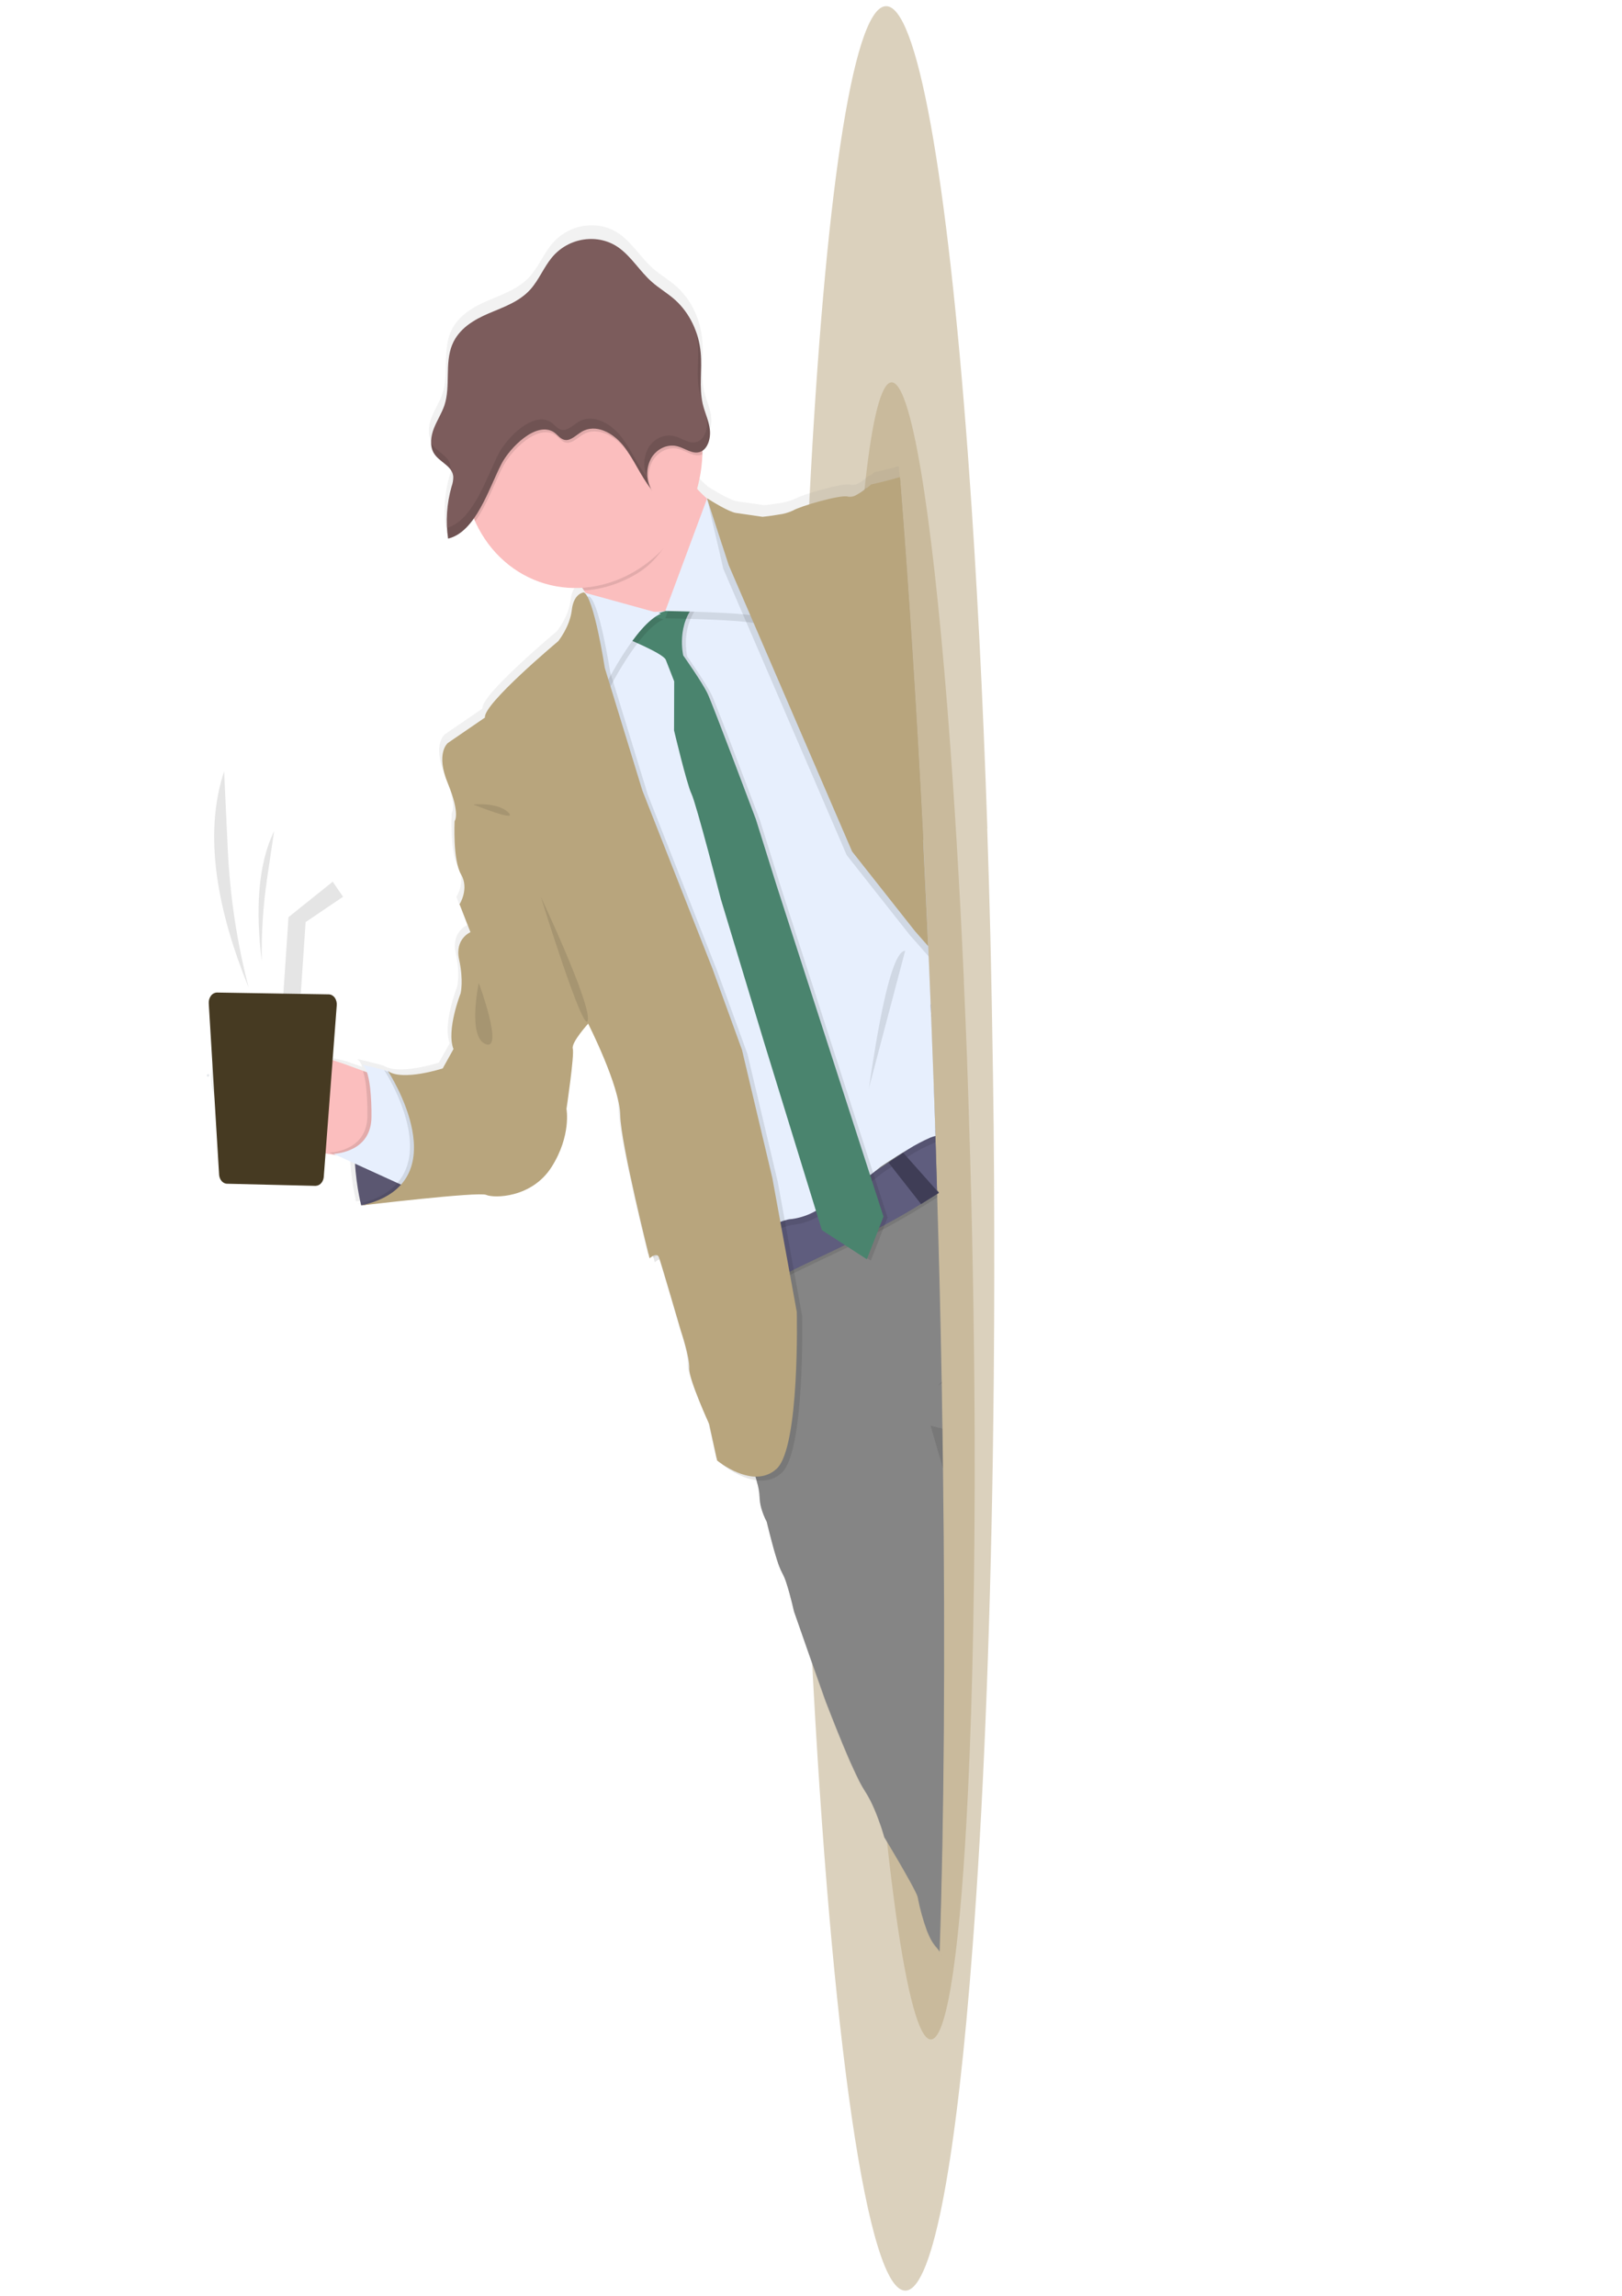 <svg class="img-dos-mates-bombillas" width="356" height="504" viewBox="0 0 356 504" fill="none" xmlns="http://www.w3.org/2000/svg">
    <g id="img-dos-mates-bombillas">
        <path id="Vector" opacity="0.5" d="M198.936 502.759C204.902 501.996 210.022 473.134 213.481 427.112C215.73 397.596 217.264 361.006 217.898 320.256C217.941 317.332 217.973 314.396 218.015 311.432C218.057 308.108 218.093 304.756 218.125 301.375L218.121 301.094C218.129 300.61 218.129 300.131 218.135 299.654C218.235 286.91 218.251 273.843 218.185 260.452C218.192 260.183 218.189 259.918 218.187 259.654L218.183 258.974C218.163 255.772 218.13 252.567 218.108 249.309C218.102 248.971 218.107 248.622 218.101 248.284C218.098 247.812 218.09 247.354 218.091 246.891C218.084 246.745 218.092 246.596 218.08 246.464C218.082 246.185 218.076 245.912 218.068 245.661C218.023 242.451 217.995 239.207 217.944 236.035C217.861 230.842 217.775 225.699 217.687 220.606C217.673 219.712 217.654 218.827 217.63 217.951C217.587 215.386 217.537 212.837 217.478 210.304C217.452 209.336 217.427 208.361 217.411 207.406C217.39 206.672 217.379 205.933 217.362 205.208C217.164 197.298 216.937 189.529 216.68 181.902C216.682 181.876 216.69 181.851 216.705 181.83C215.727 152.8 214.348 125.979 212.624 102.353C212.61 102.228 212.61 102.101 212.596 101.976L212.415 99.47C207.916 39.055 201.302 0.448 194.251 1.372C187.007 2.294 180.978 44.827 177.674 109.269C177.625 110.123 177.587 110.964 177.55 111.822C177.533 111.987 177.524 112.152 177.524 112.316C177.336 115.648 177.173 119.053 177.036 122.53C177.024 122.733 177.018 122.939 177.012 123.144C176.648 131.165 176.34 139.471 176.087 148.062C176.056 149.217 176.005 150.389 175.989 151.566C175.592 164.837 175.283 178.69 175.131 193.029C175.115 193.91 175.108 194.786 175.097 195.676C174.937 210.036 174.879 224.854 174.939 240.016C174.947 240.977 174.952 241.945 174.95 242.911C174.95 243.119 174.953 243.319 174.96 243.529C174.984 247.291 175.009 251.069 175.036 254.864C175.053 255.924 175.031 256.97 175.069 258.03C175.094 260.714 175.12 263.398 175.184 266.055C175.181 266.294 175.184 266.534 175.19 266.768C175.196 267.002 175.197 267.146 175.205 267.332C175.203 267.795 175.211 268.253 175.219 268.711C175.237 269.955 175.248 271.196 175.271 272.426C175.3 274.577 175.337 276.705 175.369 278.849L175.385 279.493C175.374 279.519 175.365 279.545 175.358 279.572C175.514 288.202 175.706 296.699 175.935 305.062C176.01 307.883 176.088 310.686 176.169 313.472C176.231 315.53 176.288 317.578 176.36 319.607C176.853 334.767 177.453 349.325 178.156 363.167C182.444 446.765 190.393 503.856 198.936 502.759Z" fill="#B8A57D" />
        <path id="Vector_2" opacity="0.5" d="M204.415 447.635C208.072 447.218 210.882 426.4 212.463 393.1C213.484 371.746 213.996 345.249 213.923 315.724L213.889 309.323C213.878 306.918 213.86 304.49 213.836 302.038C213.833 301.969 213.832 301.9 213.836 301.83L213.821 300.787C213.74 291.533 213.594 282.059 213.382 272.365C213.386 272.167 213.378 271.98 213.373 271.787C213.367 271.593 213.37 271.459 213.362 271.296C213.315 268.964 213.26 266.637 213.206 264.287L213.184 263.536L213.163 262.531C213.157 262.425 213.159 262.314 213.156 262.217C213.154 262.12 213.142 261.821 213.136 261.627C213.074 259.274 213.012 256.939 212.95 254.623C212.837 250.857 212.723 247.126 212.61 243.429L212.551 241.508C212.476 239.638 212.432 237.802 212.368 235.959L212.293 233.857C212.269 233.321 212.258 232.79 212.245 232.243C212.027 226.508 211.793 220.869 211.543 215.326C211.545 215.309 211.55 215.291 211.56 215.276C210.618 194.188 209.433 174.725 208.101 157.567C208.089 157.476 208.087 157.379 208.075 157.287L207.939 155.467C204.447 111.563 199.912 83.431 195.593 83.931C191.146 84.443 187.953 115.151 186.69 161.801L186.642 163.654C186.637 163.772 186.633 163.89 186.634 164.01C186.57 166.427 186.512 168.885 186.462 171.386L186.453 171.83C186.335 177.646 186.248 183.661 186.19 189.876C186.18 190.719 186.168 191.569 186.171 192.417C186.085 202.026 186.072 212.076 186.136 222.464L186.146 224.376C186.218 234.783 186.367 245.498 186.591 256.521C186.602 257.22 186.613 257.919 186.631 258.62C186.636 258.773 186.643 258.919 186.641 259.07L186.827 267.288L186.885 269.584C186.934 271.533 186.982 273.483 187.038 275.411C187.035 275.585 187.042 275.755 187.048 275.925C187.054 276.095 187.054 276.199 187.064 276.338L187.09 277.329C187.117 278.233 187.137 279.134 187.167 280.031L187.248 284.707L187.266 285.176L187.246 285.233C187.449 291.5 187.667 297.664 187.903 303.724C187.979 305.773 188.062 307.809 188.153 309.831C188.212 311.332 188.276 312.818 188.345 314.29C188.832 325.287 189.372 335.862 189.971 345.908C193.617 406.691 199.173 448.241 204.415 447.635Z" fill="#B8A57D" />
        <path id="Vector_3" d="M47.121 231.84C47.807 229.848 49.21 231.481 49.425 231.651C50.352 231.252 51.311 230.963 52.284 230.792C56.984 229.879 63.38 230.542 68.376 231.361C68.394 231.36 68.413 231.366 68.427 231.379C72.831 232.097 76.12 232.959 76.12 232.959L78.559 233.84L79.473 234.155C79.335 233.515 78.999 232.958 78.521 232.573C77.871 232.245 81.537 233.181 83.274 233.636L83.345 233.66L84.15 233.873C87.535 236.126 96.333 233.224 96.333 233.224L98.704 228.978C97.088 224.723 100.333 216.602 100.333 216.602C100.333 216.602 101.056 213.752 100.026 209.133C98.997 204.514 102.564 203.043 102.564 203.043L100.166 196.858C100.624 196.092 100.944 195.245 101.107 194.364C101.269 193.484 101.271 192.589 101.112 191.73C101.005 191.239 100.821 190.776 100.568 190.361L100.581 190.325L100.539 190.239C98.668 187.079 99.126 178.5 99.126 178.5C99.126 178.5 100.12 177.285 98.525 172.511L98.54 172.468C98.326 171.835 98.06 171.145 97.745 170.365C97.762 170.315 97.7 170.246 97.678 170.183C94.812 163.413 97.624 161.188 97.624 161.188L105.891 155.523C105.409 152.594 122.214 138.555 122.214 138.555C122.214 138.555 124.835 135.377 125.266 131.62C125.332 130.724 125.61 129.846 126.072 129.071C126.336 128.635 126.694 128.272 127.112 128.016C127.368 127.863 127.646 127.767 127.931 127.731L128.329 127.828L128 127.3C127.86 127.1 127.731 126.888 127.594 126.681C127.136 126.715 126.685 126.727 126.233 126.723C121.819 126.777 117.535 125.624 113.774 123.371C110.014 121.118 106.897 117.836 104.711 113.829C104.597 113.638 104.494 113.435 104.398 113.234C104.302 113.033 104.125 112.709 103.997 112.433C103.939 112.309 103.878 112.192 103.833 112.073C103.788 111.953 103.644 111.64 103.555 111.418C103.456 111.559 103.359 111.694 103.253 111.833C102.834 112.396 102.378 112.928 101.891 113.424C101.849 113.471 101.802 113.514 101.754 113.552C101.748 113.575 101.741 113.596 101.731 113.617C101.65 113.708 101.557 113.788 101.471 113.87C100.87 114.424 100.209 114.895 99.506 115.27C99.333 115.364 99.155 115.447 98.974 115.518C98.708 115.638 98.434 115.734 98.156 115.803C98.111 115.824 98.064 115.84 98.017 115.851C97.967 115.87 97.916 115.885 97.865 115.894C97.811 115.508 97.766 115.117 97.727 114.728C97.379 111.3 97.7 107.785 98.669 104.408C98.801 104.001 98.909 103.588 98.995 103.17C99.065 102.853 99.087 102.528 99.059 102.21C99.008 101.586 98.777 101.006 98.399 100.553C97.777 99.851 97.085 99.227 96.333 98.691L96.16 98.544L95.948 98.367L95.543 97.996L95.48 97.927C95.361 97.813 95.259 97.691 95.149 97.573C95.12 97.526 95.086 97.482 95.05 97.443C94.928 97.294 94.82 97.134 94.725 96.963L94.68 96.884C94.592 96.736 94.516 96.579 94.453 96.415C94.421 96.34 94.414 96.257 94.382 96.182C94.341 96.071 94.308 95.956 94.285 95.838L94.217 95.534C94.21 95.444 94.198 95.354 94.179 95.266C94.068 93.99 94.27 92.682 94.766 91.475C95.466 89.736 96.526 88.184 97.119 86.4C98.525 82.133 97.161 77.127 98.859 72.992C100.337 69.413 103.742 67.408 107.028 66C110.314 64.593 113.825 63.431 116.315 60.655C118.177 58.574 119.295 55.788 121.072 53.621C124.796 49.083 131.471 48.1 136.054 51.413C138.795 53.403 140.685 56.57 143.234 58.846C144.921 60.346 146.859 61.429 148.534 62.94C150.51 64.733 152.044 67.028 153.015 69.643C153.188 70.102 153.342 70.554 153.474 71.047L153.595 71.512C153.683 71.862 153.771 72.212 153.835 72.569C153.868 72.724 153.897 72.87 153.921 73.03C154.014 73.524 154.082 74.025 154.125 74.53C154.171 75.001 154.189 75.47 154.205 75.947C154.273 78.654 153.946 81.4 154.234 84.055C154.293 84.657 154.392 85.251 154.529 85.833C154.718 86.641 154.987 87.429 155.247 88.221C155.316 88.437 155.386 88.652 155.461 88.854C155.484 88.955 155.515 89.054 155.553 89.149C155.597 89.316 155.655 89.48 155.705 89.649C155.755 89.818 155.764 89.853 155.789 89.949C155.813 90.045 155.881 90.308 155.913 90.487C155.945 90.666 155.963 90.656 155.981 90.75C156.033 91.016 156.071 91.284 156.108 91.552L156.09 91.602C156.186 92.495 156.092 93.413 155.814 94.286C155.674 94.717 155.47 95.125 155.211 95.492C155.144 95.586 155.072 95.676 154.996 95.761C154.82 95.957 154.619 96.125 154.4 96.259C154.396 96.521 154.402 96.794 154.392 97.055C154.372 97.655 154.335 98.265 154.287 98.863C154.247 99.272 154.202 99.632 154.144 100.052C153.946 101.601 153.631 103.138 153.202 104.646L153.532 105.024C154.12 105.673 154.745 106.28 155.404 106.843L155.481 106.869C156.071 107.248 160.158 109.806 161.819 110.043L167.744 110.879C167.744 110.879 169.236 110.73 170.904 110.466C172.145 110.317 173.372 109.979 174.548 109.462C176.047 108.557 185.196 105.848 186.739 106.387C187.407 106.495 188.104 106.339 188.705 105.947C189.39 105.475 190.049 104.957 190.678 104.399C190.678 104.399 190.856 104.364 191.142 104.287C191.586 103.937 191.882 103.663 191.882 103.663C191.882 103.663 194.522 103.088 197.268 102.325L197.477 104.793C197.491 104.917 197.497 105.047 197.509 105.179C199.409 128.754 201.145 155.522 202.598 184.445C202.586 184.467 202.578 184.491 202.574 184.516C202.968 192.106 203.337 199.849 203.678 207.745L203.767 209.932L203.896 212.819L204.203 220.432L204.313 223.081C204.511 228.148 204.704 233.273 204.891 238.454C205.007 241.629 205.117 244.833 205.223 248.064C205.226 248.328 205.239 248.604 205.248 248.871C205.258 249.01 205.258 249.154 205.266 249.3C205.273 249.758 205.294 250.22 205.306 250.687C205.321 251.02 205.328 251.374 205.343 251.707C205.441 254.935 205.532 258.16 205.63 261.325L206.023 261.771L205.648 262.002C205.657 262.268 205.669 262.528 205.666 262.807C206.054 276.101 206.372 289.108 206.621 301.828L206.647 303.258L206.657 303.541C206.719 306.901 206.771 310.233 206.813 313.538C206.852 316.49 206.893 319.416 206.935 322.316C207.452 362.84 207.181 399.171 206.203 428.446C206.488 428.871 206.784 429.349 207.072 429.871C206.774 429.377 206.494 428.874 206.207 428.495C205.969 428.14 205.71 427.803 205.432 427.485C204.828 426.778 204.327 425.973 203.944 425.096C203.765 424.715 203.596 424.329 203.438 423.931C202.575 421.534 201.898 419.052 201.415 416.51C201.308 416.185 201.175 415.872 201.018 415.574L200.795 415.114L200.76 415.047C200.635 414.804 200.505 414.535 200.351 414.251L200.324 414.202L200.096 413.779L200.069 413.73L199.824 413.271C199.068 411.892 198.129 410.251 197.232 408.696L196.904 408.143L195.802 406.262L195.254 405.347L194.04 403.331C194.034 403.296 194.027 403.262 194.018 403.228C193.94 402.953 193.755 402.339 193.493 401.49C193.49 401.471 193.481 401.454 193.467 401.441C193.44 401.332 193.407 401.225 193.369 401.12C192.992 399.999 192.485 398.587 191.86 397.142C191.782 396.971 191.708 396.786 191.618 396.611L191.386 396.092L190.992 395.293C190.603 394.51 190.17 393.756 189.696 393.034C189.098 392.088 188.553 391.1 188.066 390.076L187.959 389.864C187.891 389.705 187.813 389.534 187.726 389.369C187.664 389.249 187.608 389.126 187.558 388.999L187.38 388.618L187.088 387.983L186.904 387.576L186.468 386.627L185.992 385.521L185.921 385.352C185.68 384.774 185.436 384.187 185.183 383.605L184.896 382.915C184.779 382.627 184.664 382.332 184.545 382.051C184.342 381.574 184.147 381.116 183.948 380.608L183.519 379.533C183.383 379.175 183.24 378.838 183.11 378.506C182.896 377.977 182.694 377.476 182.509 376.989L182.468 376.879L181.98 375.641C181.98 375.641 181.98 375.641 181.959 375.578C181.835 375.288 181.733 375.021 181.637 374.756L181.542 374.508C181.44 374.281 181.36 374.054 181.287 373.869C180.999 373.139 180.838 372.708 180.838 372.708L177.566 363.395L174.299 353.716L174.148 353.297C174.148 353.297 173.508 350.265 172.685 347.658L172.575 347.308C172.302 346.397 171.945 345.522 171.509 344.697C171.157 344.036 170.865 343.337 170.638 342.608C170.606 342.597 170.607 342.509 170.583 342.453C169.622 339.599 168.584 335.32 168.259 333.922L168.149 333.469C167.74 332.711 167.4 331.909 167.131 331.074C166.794 330.089 166.61 329.041 166.587 327.971C166.541 327.002 166.386 326.05 166.124 325.136C166.125 325.124 166.129 325.112 166.136 325.101L166.087 324.908L165.902 324.254C165.414 324.194 164.932 324.098 164.461 323.965C162.315 323.325 160.304 322.298 158.51 320.924C158.457 320.886 158.406 320.845 158.358 320.8C157.877 320.482 157.523 320.216 157.335 320.072L157.17 319.943L155.412 312.07L155.367 311.887C155.367 311.887 154.021 308.939 152.819 305.866C152.688 305.533 152.565 305.203 152.438 304.88C151.592 302.656 150.903 300.518 150.962 299.532C151.093 297.061 149.121 291.271 149.121 291.271C149.121 291.271 146.01 280.552 144.757 276.478C144.707 276.309 144.657 276.141 144.61 276.005L144.438 275.458C144.346 275.489 144.256 275.528 144.168 275.573C143.922 275.708 143.686 275.867 143.464 276.049C143.441 276.075 143.416 276.098 143.39 276.119L143.298 275.736C143.232 275.49 143.151 275.119 143.031 274.654C142.767 274.789 142.518 274.958 142.289 275.157L142.199 275.23C142.199 275.23 135.846 249.993 135.75 243.459C135.683 242.08 135.472 240.724 135.119 239.417C133.825 234.251 130.868 227.786 129.453 224.83L129.028 223.973C128.811 223.515 128.676 223.261 128.676 223.261L128.252 223.738C128.237 223.781 128.223 223.824 128.16 223.858C127.127 225.059 124.945 227.757 125.251 228.813C125.633 230.191 123.812 242.141 123.812 242.141C123.812 242.141 124.91 248.046 120.48 255.008C116.05 261.971 107.556 262.007 105.917 261.267C104.866 260.785 93.841 261.897 85.993 262.795L84.059 263.015L82.113 263.231L79.071 263.596L78.898 263.617C78.647 263.658 78.391 263.689 78.147 263.709L78.08 263.462L78.053 263.333L77.293 263.447L78.077 263.262C77.956 262.757 77.757 261.85 77.543 260.634C77.539 260.554 77.528 260.475 77.509 260.399L77.444 260.001L77.338 259.326C77.333 259.236 77.317 259.158 77.307 259.083L77.209 258.363C77.2 258.327 77.193 258.29 77.19 258.252C77.06 257.249 76.946 256.14 76.886 254.953C76.869 254.795 76.856 254.623 76.847 254.461L75.241 253.731L74.132 253.23L73.508 252.951L72.703 252.57L72.281 252.52L55.985 248.326L54.792 248.027C53.231 247.654 51.78 246.925 50.532 245.888C49.284 244.851 48.266 243.528 47.544 242.005C46.822 240.481 46.411 238.79 46.338 237.039C46.265 235.289 46.532 233.518 47.121 231.84Z" fill="url(#paint0_linear_147_4)" />
        <path id="Vector_4" d="M79.28 264.579C79.28 264.579 73.466 242.291 85.169 235.095L102.458 248.424L98.686 256.028C98.686 256.028 86.468 263.965 79.28 264.579Z" fill="#65617D" />
        <path id="Vector_5" opacity="0.1" d="M102.458 248.424L98.686 256.028C98.686 256.028 90.069 261.604 83.057 263.772C81.811 264.171 80.539 264.438 79.26 264.572C79.26 264.572 79.222 264.455 79.168 264.213C79.162 264.185 79.157 264.157 79.154 264.128C78.504 261.281 78.083 258.363 77.897 255.405C77.835 254.29 77.804 253.105 77.81 251.918C77.922 247.412 78.708 242.54 81.23 238.857C82.153 237.489 83.31 236.32 84.632 235.421C84.743 235.348 84.858 235.267 84.982 235.198C85.035 235.157 85.091 235.12 85.15 235.088L85.532 235.38L91.381 239.887L102.458 248.424Z" fill="black" />
        <path id="Vector_6" d="M203.285 220.922L204.368 223.108L204.259 220.459L203.285 220.922Z" fill="#65617D" />
        <path id="Vector_7" opacity="0.1" d="M203.285 220.922L204.368 223.108L204.259 220.459L203.285 220.922Z" fill="black" />
        <path id="Vector_8" d="M82.457 236.069C82.457 236.069 87.421 249.288 80.014 254.026C80.014 254.026 77.254 253.97 73.334 253.458C64.305 252.263 49.158 248.641 47.692 237.642C45.601 221.893 77.249 234.155 77.249 234.155L79.658 235.041L82.457 236.069Z" fill="#FBBEBE" />
        <path id="Vector_9" opacity="0.1" d="M82.457 236.069C82.457 236.069 87.421 249.288 80.014 254.026C80.014 254.026 77.254 253.97 73.334 253.458L72.289 252.978C73.891 252.908 75.481 252.458 76.948 251.66C78.851 250.567 80.626 248.551 80.642 244.867C80.668 242.767 80.573 240.676 80.359 238.605C80.245 237.385 80.01 236.19 79.658 235.041L82.457 236.069Z" fill="black" />
        <path id="Vector_10" d="M89.977 260.909L87.212 259.653L77.916 255.412L73.177 253.244C74.776 253.174 76.365 252.723 77.829 251.924C79.735 250.824 81.513 248.817 81.53 245.133C81.553 243.031 81.459 240.937 81.249 238.864C80.856 235.534 80.168 234.083 79.612 233.795C79.055 233.508 82.591 234.406 84.287 234.855L84.351 234.877C84.836 234.996 85.15 235.088 85.15 235.088L85.551 235.386L91.253 239.651L91.402 239.886C92.537 241.691 99.173 253.153 89.977 260.909Z" fill="#E7EFFD" />
        <path id="Vector_11" d="M162.706 290.378L163.959 318.88C163.959 318.88 164.989 321.471 165.808 324.109C165.818 324.159 165.833 324.207 165.852 324.252L166.041 324.916C166.065 324.977 166.085 325.039 166.099 325.104C166.092 325.115 166.088 325.127 166.087 325.14C166.446 326.251 166.664 327.419 166.733 328.613C166.751 329.456 166.874 330.286 167.1 331.079C167.382 332.075 167.76 333.029 168.228 333.928C168.246 333.972 168.268 334.014 168.293 334.054C168.293 334.054 169.458 339.031 170.552 342.459C170.576 342.515 170.585 342.574 170.607 342.613C170.878 343.511 171.223 344.376 171.639 345.197C172.003 345.866 172.306 346.575 172.544 347.314L172.654 347.663C173.532 350.361 174.268 353.722 174.268 353.722L177.598 363.198L181.008 372.799L181.335 373.71L181.59 374.349L181.684 374.597L182.006 375.419C182.006 375.419 182.038 375.43 182.028 375.482L182.515 376.72L182.557 376.83C182.753 377.305 182.94 377.809 183.157 378.347C183.288 378.679 183.431 379.016 183.567 379.374L183.996 380.448C184.192 380.923 184.393 381.384 184.593 381.892C184.712 382.173 184.826 382.468 184.943 382.756L185.231 383.446C185.484 384.028 185.728 384.615 185.968 385.193L186.04 385.361L186.515 386.468L186.952 387.417L187.136 387.823L187.428 388.459L187.606 388.84C187.655 388.967 187.712 389.09 187.774 389.209C187.85 389.387 187.93 389.551 188.007 389.705L188.113 389.917C188.603 390.993 189.161 392.029 189.782 393.016C190.39 393.957 190.937 394.946 191.419 395.976L191.651 396.495C191.741 396.67 191.815 396.855 191.893 397.025C192.511 398.468 193.018 399.881 193.402 401.003C193.44 401.108 193.473 401.215 193.5 401.325C193.513 401.337 193.523 401.354 193.526 401.374C193.793 402.208 193.973 402.837 194.051 403.112L194.095 403.255L195.309 405.27L195.857 406.186L196.959 408.067L197.287 408.619C198.191 410.176 199.123 411.815 199.88 413.194L200.124 413.654L200.151 413.703L200.38 414.125L200.406 414.174C200.56 414.458 200.691 414.727 200.816 414.97L200.85 415.038L201.073 415.498C201.209 415.765 201.321 416.047 201.409 416.34C201.899 418.91 202.591 421.417 203.479 423.834C203.637 424.231 203.806 424.617 203.985 424.998C204.349 425.813 204.818 426.562 205.377 427.227C205.686 427.568 205.971 427.933 206.232 428.32C207.21 399.045 207.481 362.714 206.964 322.191C206.928 319.287 206.887 316.361 206.842 313.412C206.787 310.103 206.735 306.771 206.686 303.416L206.676 303.133L206.65 301.702C206.418 289.004 206.099 275.997 205.695 262.681C205.693 262.416 205.681 262.157 205.677 261.876L206.052 261.646L205.659 261.199C205.574 257.975 205.463 254.807 205.372 251.581C205.357 251.248 205.35 250.894 205.335 250.562C205.323 250.094 205.302 249.632 205.294 249.174C205.287 249.028 205.286 248.884 205.277 248.745C205.27 248.471 205.257 248.195 205.252 247.938C205.142 244.705 205.031 241.502 204.92 238.328L188.734 248.483L188.059 248.897L176.809 255.842L176.127 256.254L172.624 258.417L170.731 259.586L169.819 260.142L158.552 267.097L158.405 267.19L157.877 267.511L162.706 290.378Z" fill="#858585" />
        <path id="Vector_12" d="M160.392 112.93L153.487 138.11C153.487 138.11 131.031 141.553 131.735 137.691C132.002 136.186 130.336 132.976 128.182 129.615C124.792 124.302 120.2 118.591 120.2 118.591C120.2 118.591 150.339 93.207 150.309 100.671C150.298 103.398 151.634 105.768 153.34 107.673C155.391 109.843 157.772 111.618 160.392 112.93Z" fill="#FBBEBE" />
        <path id="Vector_13" opacity="0.1" d="M150.309 100.671C150.298 103.398 149.917 103.898 151.616 105.801C149.604 113.206 146.637 121.775 139.856 125.867C136.229 128.068 132.231 129.352 128.182 129.614C124.792 124.302 120.2 118.591 120.2 118.591C120.2 118.591 150.339 93.206 150.309 100.671Z" fill="black" />
        <path id="Vector_14" d="M151.456 86.412C152.982 89.648 153.885 93.22 154.114 96.924C154.342 100.628 153.892 104.391 152.788 107.998C151.684 111.606 149.949 114.987 147.682 117.949C145.414 120.911 142.658 123.396 139.571 125.261C136.485 127.127 133.128 128.337 129.692 128.822C126.257 129.307 122.81 129.058 119.548 128.089C116.286 127.12 113.274 125.449 110.683 123.173C108.092 120.897 105.974 118.06 104.448 114.824L104.29 114.466C101.256 107.906 100.831 100.137 103.108 92.869C105.384 85.601 110.177 79.43 116.43 75.713C122.684 71.995 129.887 71.036 136.454 73.047C143.021 75.057 148.415 79.873 151.449 86.433L151.456 86.412Z" fill="#FBBEBE" />
        <path id="Vector_15" opacity="0.1" d="M163.719 283.3C164.124 284.757 165.558 284.963 168.8 282.575C170.276 281.555 171.812 280.651 173.397 279.87C173.695 279.717 174.008 279.562 174.319 279.389C177.563 277.768 181.646 275.908 186.102 273.738L186.386 273.604C188.369 272.635 190.446 271.601 192.536 270.509L193.784 269.853C196.657 268.327 199.583 266.668 202.455 264.854L202.579 264.786C203.634 264.127 204.688 263.452 205.725 262.803C205.723 262.538 205.711 262.279 205.707 261.998L206.082 261.768L205.688 261.321C205.604 258.097 205.493 254.929 205.402 251.703C205.387 251.37 205.38 251.016 205.365 250.684C205.353 250.216 205.332 249.754 205.324 249.296C205.317 249.15 205.316 249.006 205.307 248.867L204.194 249.65C202.386 250.927 200.55 252.203 198.705 253.46L198.544 253.572C197.503 254.276 196.468 254.981 195.424 255.691C195.391 255.68 195.339 255.75 195.297 255.767C194.143 256.544 192.978 257.293 191.821 257.996L191.151 258.396C189.914 259.144 188.699 259.827 187.494 260.482C184.662 262.014 181.925 263.355 179.462 264.423C179.222 264.532 178.992 264.636 178.749 264.736C176.568 265.694 174.585 266.496 172.9 267.081L172.13 267.375L171.179 267.71C168.964 268.496 167.641 268.887 167.641 268.887C167.641 268.887 167.208 269.831 166.634 271.247C166.301 272.066 165.914 273.043 165.54 274.065C164.364 277.396 163.192 281.401 163.719 283.3Z" fill="black" />
        <path id="Vector_16" d="M163.719 283.3C164.36 284.136 165.814 283.95 168.501 281.961C170.036 280.901 171.637 279.965 173.288 279.162L173.375 279.12L174.208 278.688C177.337 277.131 181.211 275.352 185.428 273.291C185.523 273.253 185.616 273.207 185.705 273.155C188.027 272.038 190.456 270.799 192.912 269.521C193.323 269.311 193.739 269.087 194.163 268.858C196.812 267.438 199.501 265.905 202.144 264.252L202.264 264.174L205.682 262.029L206.057 261.799L205.663 261.352C205.579 258.129 205.468 254.96 205.377 251.734C205.362 251.402 205.355 251.048 205.34 250.715C205.328 250.248 205.307 249.785 205.299 249.328C205.292 249.181 205.291 249.037 205.282 248.898C205.275 248.624 205.262 248.349 205.257 248.091C203.288 249.481 201.265 250.9 199.237 252.294C199.216 252.302 199.197 252.314 199.181 252.331L198.232 252.994C197.15 253.731 196.073 254.454 194.994 255.184C194.047 255.84 193.06 256.45 192.098 257.046C191.931 257.156 191.759 257.256 191.588 257.357C191.417 257.457 191.14 257.634 190.921 257.766C187.132 260.015 183.235 262.021 179.253 263.776C179.02 263.887 178.783 263.989 178.546 264.091C176.443 265.012 174.529 265.782 172.906 266.397C172.604 266.5 172.312 266.615 172.032 266.718L171.081 267.053C168.768 267.854 167.376 268.277 167.376 268.277C167.376 268.277 166.656 269.865 165.817 272.028C165.473 272.923 165.112 273.909 164.769 274.925C163.617 278.329 162.735 282.018 163.719 283.3Z" fill="#5F5D7E" />
        <path id="Vector_17" opacity="0.1" d="M122.584 155.972L158.557 267.082L161.662 276.689L162.119 278.101C162.947 276.99 163.831 275.929 164.769 274.925C165.019 274.659 165.282 274.375 165.568 274.09C167.317 272.229 169.34 270.702 171.541 269.584C171.858 269.437 172.177 269.308 172.488 269.199L172.996 269.039C173.48 268.902 173.973 268.818 174.466 268.787C176.195 268.546 177.89 267.972 179.47 267.093L180.167 266.742C184.063 264.554 187.815 262.049 191.388 259.253C191.613 259.082 191.828 258.917 192.028 258.754C193.184 257.867 193.885 257.294 193.885 257.294C193.885 257.294 194.6 256.806 195.736 256.103C196.664 255.496 197.859 254.726 199.122 253.963C201.115 252.674 203.204 251.586 205.361 250.715C205.349 250.247 205.329 249.785 205.321 249.327C205.314 249.181 205.313 249.037 205.303 248.898C205.297 248.624 205.284 248.348 205.279 248.091C205.169 244.858 205.058 241.655 204.947 238.481C204.757 233.305 204.565 228.18 204.368 223.108L204.259 220.459L203.951 212.846L203.823 209.959L203.734 207.772C203.383 199.889 203.015 192.146 202.629 184.543L174.886 128.665L170.747 124.252L166.756 120.018L162.883 119.93L162.308 119.907L158.549 119.825L158.504 119.81L157.595 119.792L155.731 119.749L150.648 131.805L150.611 131.912L150.493 132.255L148.12 134.169L146.638 135.375L146.165 135.412L144.163 135.56L143.559 135.6L143.336 135.619L141.584 135.75L136.611 136.121L134.345 139.333L132.909 141.41L132.129 142.523L131.478 143.304L122.584 155.972Z" fill="black" />
        <path id="Vector_18" d="M122.003 154.734L158.41 267.175L161.553 276.86L161.675 276.694C162.94 275.021 164.331 273.461 165.83 272.032C166.099 271.774 166.39 271.514 166.679 271.262C168.074 269.99 169.634 268.956 171.299 268.199C171.617 268.069 171.931 267.953 172.243 267.861C172.478 267.785 172.716 267.723 172.955 267.675C173.263 267.613 173.572 267.573 173.882 267.555C175.677 267.302 177.434 266.698 179.069 265.773L179.774 265.417C182.43 263.949 185.01 262.309 187.5 260.508C188.83 259.553 190.022 258.662 190.989 257.925L191.629 257.427C191.804 257.295 191.963 257.167 192.114 257.043C192.882 256.445 193.334 256.073 193.334 256.073C193.334 256.073 196.165 254.126 199.209 252.332C199.226 252.316 199.245 252.304 199.265 252.296C200.857 251.306 202.505 250.436 204.195 249.69C204.564 249.54 204.942 249.422 205.325 249.336C205.318 249.19 205.317 249.046 205.307 248.907C205.301 248.633 205.288 248.357 205.283 248.1C205.173 244.868 205.062 241.664 204.951 238.49C204.761 233.314 204.569 228.19 204.372 223.117L204.263 220.468L203.955 212.856L203.827 209.968L203.738 207.781C203.387 199.898 203.019 192.155 202.633 184.553C202.638 184.528 202.646 184.504 202.658 184.481L174.332 127.412L170.787 123.635L166.204 118.758L162.481 118.673L161.903 118.657L158.865 118.593L158.153 118.571L157.31 118.552L155.165 118.508L149.895 131.003L149.211 131.566L149.101 131.656L148.959 131.775L146.889 133.457L146.048 134.142L143.579 134.329L140.505 134.556L136.012 134.892L133.072 139.078L132.548 139.824L131.787 140.903L131.418 141.431L131.184 141.757L122.003 154.734Z" fill="#E7EFFD" />
        <path id="Vector_19" opacity="0.1" d="M138.168 140.315C138.168 140.315 146.47 143.679 147.008 145.086C147.546 146.493 148.855 149.819 148.855 149.819L148.86 160.586C148.86 160.586 151.616 172.356 152.639 174.53C153.661 176.703 159.081 197.625 159.081 197.625L168.593 229.117L181.258 270.264L191.124 276.675L194.812 267.268L171.31 194.483L166.796 180.063C166.796 180.063 157.36 154.914 156.154 152.438C154.948 149.962 150.821 144.092 150.821 144.092C150.821 144.092 149.172 137.134 153.831 132.431C158.49 127.727 153.292 132.365 153.292 132.365L149.011 131.625L146.883 134.373C146.883 134.373 138.385 136.468 138.168 140.315Z" fill="black" />
        <path id="Vector_20" d="M137.287 140.051C137.287 140.051 145.589 143.415 146.127 144.822C146.664 146.229 147.974 149.555 147.974 149.555L147.94 160.309C147.94 160.309 150.728 172.091 151.775 174.256C152.822 176.422 158.215 197.359 158.215 197.359L167.723 228.841L180.385 269.996L190.254 276.399L193.912 267.038L170.416 194.256L165.899 179.825C165.899 179.825 156.462 154.676 155.288 152.211C154.114 149.747 149.956 143.865 149.956 143.865C149.956 143.865 148.306 136.908 152.963 132.212C157.62 127.515 152.42 132.137 152.42 132.137L148.139 131.396L146.011 134.145C146.011 134.145 137.523 136.211 137.287 140.051Z" fill="#4A846E" />
        <path id="Vector_21" opacity="0.1" d="M128.705 131.272C128.705 131.272 128.211 132.372 129.961 136.632C131.712 140.893 133.348 151.879 133.348 151.879C133.348 151.879 140.102 138.234 145.626 135.953L128.705 131.272Z" fill="black" />
        <path id="Vector_22" d="M128.13 130.036C128.13 130.036 127.629 131.133 129.382 135.387C131.135 139.64 132.767 150.64 132.767 150.64C132.767 150.64 139.521 136.995 145.053 134.709L128.13 130.036Z" fill="#E7EFFD" />
        <path id="Vector_23" opacity="0.1" d="M155.187 111.025L146.018 135.713C146.018 135.713 163.642 135.971 166.395 136.968C169.148 137.964 160.387 114.533 160.387 114.533L155.187 111.025Z" fill="black" />
        <path id="Vector_24" d="M155.193 109.421L146.023 134.109C146.023 134.109 163.647 134.368 166.4 135.364C169.153 136.361 160.398 112.932 160.398 112.932L155.193 109.421Z" fill="#E7EFFD" />
        <path id="Vector_25" opacity="0.1" d="M129.272 130.901C129.272 130.901 127.061 131.049 126.631 134.782C126.202 138.515 123.644 141.635 123.644 141.635C123.644 141.635 107.09 155.489 107.572 158.394L99.426 163.981C99.426 163.981 96.659 166.182 99.435 172.88C102.21 179.578 100.905 181.149 100.905 181.149C100.905 181.149 100.473 189.657 102.321 192.817C104.17 195.978 101.991 199.396 101.991 199.396L130.186 225.586C130.186 225.586 137.188 239.179 137.271 245.605C137.354 252.03 143.708 277.075 143.708 277.075C143.708 277.075 145.294 275.586 145.782 276.888C146.269 278.189 150.583 293.004 150.583 293.004C150.583 293.004 152.522 298.744 152.418 301.199C152.313 303.655 156.792 313.456 156.792 313.456L158.526 321.44C158.526 321.44 166.426 327.98 171.574 323.277C176.723 318.574 176.054 288.836 176.054 288.836L170.718 259.477L164.05 231.329L157.536 213.456L142.179 174.439L133.925 147.509C133.925 147.509 131.512 131.84 129.272 130.901Z" fill="black" />
        <path id="Vector_26" d="M128.13 130.036C128.13 130.036 125.921 130.177 125.502 133.882C125.082 137.587 122.52 140.737 122.52 140.737C122.52 140.737 105.96 154.589 106.443 157.494L98.297 163.08C98.297 163.08 95.529 165.281 98.305 171.98C101.08 178.678 99.776 180.249 99.776 180.249C99.776 180.249 99.343 188.757 101.192 191.917C103.04 195.078 100.862 198.496 100.862 198.496L129.079 224.662C129.079 224.662 136.008 238.301 136.132 244.733C136.256 251.164 142.571 276.196 142.571 276.196C142.571 276.196 144.157 274.707 144.645 276.009C145.132 277.311 149.446 292.125 149.446 292.125C149.446 292.125 151.385 297.865 151.278 300.328C151.171 302.79 155.655 312.577 155.655 312.577L157.393 320.571C157.393 320.571 165.288 327.101 170.443 322.4C175.598 317.7 174.878 287.943 174.878 287.943L169.52 258.585L162.853 230.437L156.358 212.571L141 173.554L132.747 146.624C132.747 146.624 130.341 130.933 128.13 130.036Z" fill="#B8A57D" />
        <path id="Vector_27" opacity="0.1" d="M102.458 248.423L98.686 256.028C98.686 256.028 90.068 261.604 83.057 263.772L79.168 264.213L78.414 264.312L79.193 264.141C82.977 263.169 85.549 261.596 87.219 259.655C93.972 251.904 86.474 238.412 84.657 235.43C84.48 235.129 84.366 234.938 84.312 234.864L84.28 234.853L84.377 234.886C84.572 235.008 84.776 235.113 84.989 235.2C85.167 235.274 85.35 235.337 85.536 235.389L91.253 239.651L91.402 239.886L102.458 248.423Z" fill="black" />
        <path id="Vector_28" d="M103.25 195.973L100.871 198.467L103.256 204.608C103.256 204.608 99.762 206.055 100.771 210.627C101.781 215.2 101.102 218.025 101.102 218.025C101.102 218.025 97.913 226.07 99.529 230.26L97.174 234.504C97.174 234.504 88.496 237.351 85.162 235.116C85.162 235.116 101.296 259.675 79.272 264.6C79.272 264.6 105.077 261.512 106.717 262.269C108.357 263.026 116.713 263.014 121.075 256.124C125.436 249.233 124.332 243.39 124.332 243.39C124.332 243.39 126.103 231.542 125.716 230.179C125.329 228.816 129.091 224.69 129.091 224.69L127.434 198.028L103.25 195.973Z" fill="#B8A57D" />
        <path id="Vector_29" opacity="0.1" d="M155.197 109.431L155.182 109.473L155.607 111.289L157.293 118.538L157.587 119.774L158 121.585L158.733 124.808L163.05 134.825L163.771 136.495L170.654 152.442L185.829 187.683L199.683 205.234C199.683 205.234 201.734 207.538 203.824 209.935L203.735 207.748C203.384 199.865 203.016 192.122 202.63 184.52C202.635 184.495 202.643 184.471 202.655 184.448C201.182 155.519 199.446 128.75 197.566 105.183C197.39 105.205 197.215 105.244 197.043 105.298C194.515 106.096 191.617 106.774 190.51 107.04L190.049 107.145C189.42 107.704 188.761 108.221 188.076 108.693C186.994 109.43 185.739 110.084 184.979 109.822C183.447 109.294 174.432 111.93 172.937 112.86C172.289 113.185 171.607 113.413 170.912 113.536C168.857 114.002 166.235 114.256 166.235 114.256L160.603 113.426L160.382 113.397L160.318 113.375C158.824 113.092 156.255 110.538 155.481 109.712L155.258 109.483L155.197 109.431Z" fill="black" />
        <path id="Vector_30" d="M155.184 109.426L155.819 111.386L158.126 118.482L158.497 119.64L158.532 119.708L159.928 124.014L164.634 134.931L165.37 136.639L170.651 148.896L187.022 186.896L200.876 204.447L203.718 207.671C203.367 199.787 202.999 192.044 202.614 184.442C202.618 184.417 202.626 184.393 202.638 184.371C201.165 155.441 199.43 128.673 197.549 105.105C197.537 104.973 197.531 104.843 197.517 104.718C194.488 105.631 191.199 106.335 191.199 106.335C191.199 106.335 190.915 106.596 190.477 106.948C189.707 107.579 188.887 108.131 188.029 108.597C187.442 108.971 186.765 109.117 186.116 109.008C184.585 108.48 175.569 111.115 174.075 112.046C173.049 112.519 171.973 112.824 170.883 112.951C169.117 113.269 167.375 113.435 167.375 113.435L161.526 112.586C159.978 112.356 156.283 110.06 155.392 109.49C155.336 109.478 155.283 109.459 155.231 109.434L155.193 109.421L155.184 109.426Z" fill="#B8A57D" />
        <path id="Vector_31" opacity="0.1" d="M205.815 304.106L206.724 303.556L206.714 303.273C206.431 303.572 206.131 303.85 205.815 304.106Z" fill="black" />
        <path id="Vector_32" opacity="0.1" d="M204.245 312.924L206.983 322.365C206.947 319.461 206.906 316.535 206.861 313.586L204.245 312.924Z" fill="black" />
        <path id="Vector_33" d="M195.009 255.181L195.425 255.708L195.736 256.103L202.16 264.29L202.28 264.211L205.698 262.067L206.072 261.836L205.679 261.39L199.11 253.999L198.69 253.527L198.231 253.017C197.159 253.726 196.088 254.451 195.009 255.181Z" fill="#3F3D56" />
        <path id="Vector_34" opacity="0.1" d="M103.891 176.58C103.891 176.58 109.212 176.017 111.562 178.329C113.912 180.64 103.891 176.58 103.891 176.58Z" fill="black" />
        <path id="Vector_35" opacity="0.1" d="M105.08 215.738C105.08 215.738 102.561 227.647 106.597 229.182C110.633 230.716 105.08 215.738 105.08 215.738Z" fill="black" />
        <path id="Vector_36" opacity="0.1" d="M190.647 239.064C190.95 238.082 194.617 208.736 198.664 208.693L190.647 239.064Z" fill="black" />
        <path id="Vector_37" opacity="0.1" d="M151.456 86.412C153.37 90.468 154.298 95.04 154.157 99.721L153.965 99.798C152.328 100.368 150.686 99.012 149.012 98.563C147.985 98.289 146.883 98.377 145.862 98.814C144.841 99.251 143.952 100.016 143.319 101.001C142.709 102.065 142.375 103.273 142.354 104.491C142.332 105.708 142.625 106.886 143.198 107.892C140.887 105.027 139.463 101.366 137.164 98.489C134.864 95.613 131.072 93.579 128.018 95.338C126.704 96.099 125.435 97.547 124.007 97.094C123.157 96.802 122.568 95.92 121.79 95.42C117.902 93.058 112.191 98.893 110.391 102.401C108.64 105.791 106.886 110.777 104.302 114.431C102.8 111.182 101.923 107.603 101.72 103.897C101.517 100.192 101.992 96.432 103.12 92.834C104.247 89.235 106.004 85.868 108.29 82.924C110.576 79.98 113.346 77.518 116.442 75.677C119.539 73.836 122.901 72.653 126.337 72.196C129.772 71.739 133.214 72.016 136.466 73.011C139.718 74.007 142.716 75.701 145.289 77.998C147.861 80.295 149.959 83.149 151.461 86.398L151.456 86.412Z" fill="black" />
        <path id="Vector_38" d="M121.495 94.815C122.275 95.308 122.848 96.216 123.711 96.49C125.121 96.975 126.409 95.494 127.722 94.733C130.775 92.958 134.57 94.984 136.862 97.882C139.154 100.78 140.583 104.427 142.9 107.294C142.324 106.289 142.029 105.111 142.051 103.893C142.072 102.675 142.408 101.466 143.021 100.404C143.654 99.418 144.543 98.654 145.564 98.216C146.585 97.779 147.687 97.691 148.714 97.965C150.388 98.414 152.017 99.766 153.663 99.191C155.308 98.616 156.035 96.255 155.798 94.289C155.562 92.323 154.674 90.531 154.226 88.612C153.375 84.981 154.136 81.122 153.779 77.373C153.343 72.841 151.369 68.749 148.234 65.88C146.589 64.386 144.647 63.294 142.986 61.803C140.46 59.543 138.593 56.393 135.882 54.42C131.346 51.116 124.759 52.073 121.096 56.561C119.345 58.697 118.256 61.46 116.425 63.512C113.967 66.259 110.498 67.404 107.272 68.784C104.046 70.164 100.697 72.109 99.241 75.688C97.573 79.776 98.93 84.74 97.548 88.96C96.94 90.723 95.926 92.266 95.246 93.989C94.566 95.711 94.273 97.838 95.191 99.416C96.373 101.46 99.275 102.189 99.487 104.626C99.493 105.363 99.365 106.103 99.111 106.804C98.046 110.551 97.784 114.46 98.344 118.223C104.442 116.763 107.286 107.193 110.06 101.816C111.895 98.288 117.6 92.451 121.495 94.815Z" fill="#7C5C5C" />
        <path id="Vector_39" opacity="0.1" d="M118.715 196.877C118.715 196.877 129.835 220.482 129.006 223.974C128.177 227.466 118.715 196.877 118.715 196.877Z" fill="black" />
        <g id="Group" opacity="0.1">
            <path id="Vector_40" d="M98.862 102.406C98.672 100.032 95.881 99.27 94.656 97.331C94.677 98.07 94.871 98.78 95.22 99.394C96.086 100.89 97.877 101.691 98.857 102.963C98.876 102.777 98.878 102.59 98.862 102.406Z" fill="black" />
            <path id="Vector_41" d="M142.136 104.914C139.894 102.081 138.473 98.493 136.208 95.684C133.943 92.875 130.116 90.774 127.068 92.535C125.755 93.296 124.479 94.742 123.057 94.292C122.201 93.997 121.621 93.11 120.841 92.617C116.946 90.253 111.241 96.09 109.435 99.596C106.725 104.852 103.953 114.087 98.144 115.878C98.181 116.69 98.258 117.427 98.373 118.202C104.471 116.741 107.315 107.171 110.089 101.794C111.895 98.288 117.626 92.46 121.495 94.815C122.275 95.308 122.848 96.216 123.711 96.49C125.121 96.975 126.409 95.494 127.722 94.733C130.775 92.958 134.57 94.984 136.862 97.882C139.154 100.78 140.583 104.427 142.9 107.294C142.5 106.573 142.24 105.765 142.136 104.914Z" fill="black" />
            <path id="Vector_42" d="M155.152 92.069C155.389 94.036 154.692 96.391 153.016 96.972C151.34 97.552 149.741 96.195 148.067 95.746C147.039 95.472 145.937 95.56 144.915 95.997C143.894 96.433 143.003 97.197 142.368 98.182C141.789 99.195 141.46 100.34 141.415 101.499C141.37 102.659 141.61 103.79 142.111 104.778C141.913 103.274 142.24 101.709 143.028 100.382C143.661 99.397 144.551 98.632 145.572 98.195C146.593 97.757 147.694 97.669 148.721 97.944C150.395 98.393 152.025 99.745 153.67 99.17C155.316 98.595 156.043 96.234 155.806 94.267C155.632 93.128 155.345 92.02 154.95 90.962C155.037 91.325 155.104 91.695 155.152 92.069Z" fill="black" />
            <path id="Vector_43" d="M153.151 75.161C153.489 78.903 152.696 82.75 153.599 86.4C153.77 87.137 154.007 87.85 154.244 88.562C153.403 84.942 154.161 81.091 153.825 77.365C153.67 75.687 153.297 74.055 152.715 72.519C152.925 73.381 153.071 74.265 153.151 75.161Z" fill="black" />
        </g>
        <path id="Vector_44" d="M45.57 236.32C45.431 236.273 45.361 236.109 45.414 235.955C45.468 235.802 45.623 235.716 45.761 235.764C45.9 235.811 45.969 235.975 45.916 236.128C45.864 236.282 45.708 236.368 45.57 236.32Z" fill="#E6E8EC" />
        <g id="Group 4">
            <path id="Vector_45" d="M54.577 216.767C52.011 206.91 50.473 196.727 49.99 186.4L49.191 169.308C44.509 183.413 47.838 200.235 54.577 216.767Z" fill="#E5E5E5" />
            <path id="Vector_46" d="M57.453 210.946C57.346 204.813 57.75 198.656 58.661 192.544L60.169 182.425C56.441 190.062 56.138 200.361 57.453 210.946Z" fill="#E5E5E5" />
            <g id="Group_2">
                <path id="Vector 3" d="M67.076 202.393L65.908 219.712L62.156 218.623L63.324 201.305L73.029 193.527L75.292 196.832L67.076 202.393Z" fill="#E5E5E5" />
                <path id="Vector_47" d="M45.861 220.976L45.819 220.211C45.782 219.603 45.959 219.009 46.303 218.558C46.646 218.106 47.133 217.863 47.636 217.854L72.162 218.255C72.667 218.265 73.127 218.524 73.466 218.967C73.791 219.433 73.957 220.033 73.912 220.638L73.832 221.688L73.262 229.218L71.063 258.289C70.983 259.339 70.301 260.161 69.469 260.261C69.39 260.278 69.327 260.291 69.245 260.289L49.835 259.82C49.64 259.822 49.455 259.782 49.281 259.7C48.624 259.425 48.147 258.693 48.089 257.812L45.861 220.976Z" fill="#463A22" />
            </g>
        </g>
    </g>
    <defs>
        <linearGradient id="paint0_linear_147_4" x1="150.696" y1="440.785" x2="77.003" y2="59.38" gradientUnits="userSpaceOnUse">
            <stop stop-color="#808080" stop-opacity="0.25" />
            <stop offset="0.54" stop-color="#808080" stop-opacity="0.12" />
            <stop offset="1" stop-color="#808080" stop-opacity="0.1" />
        </linearGradient>
    </defs>
</svg>